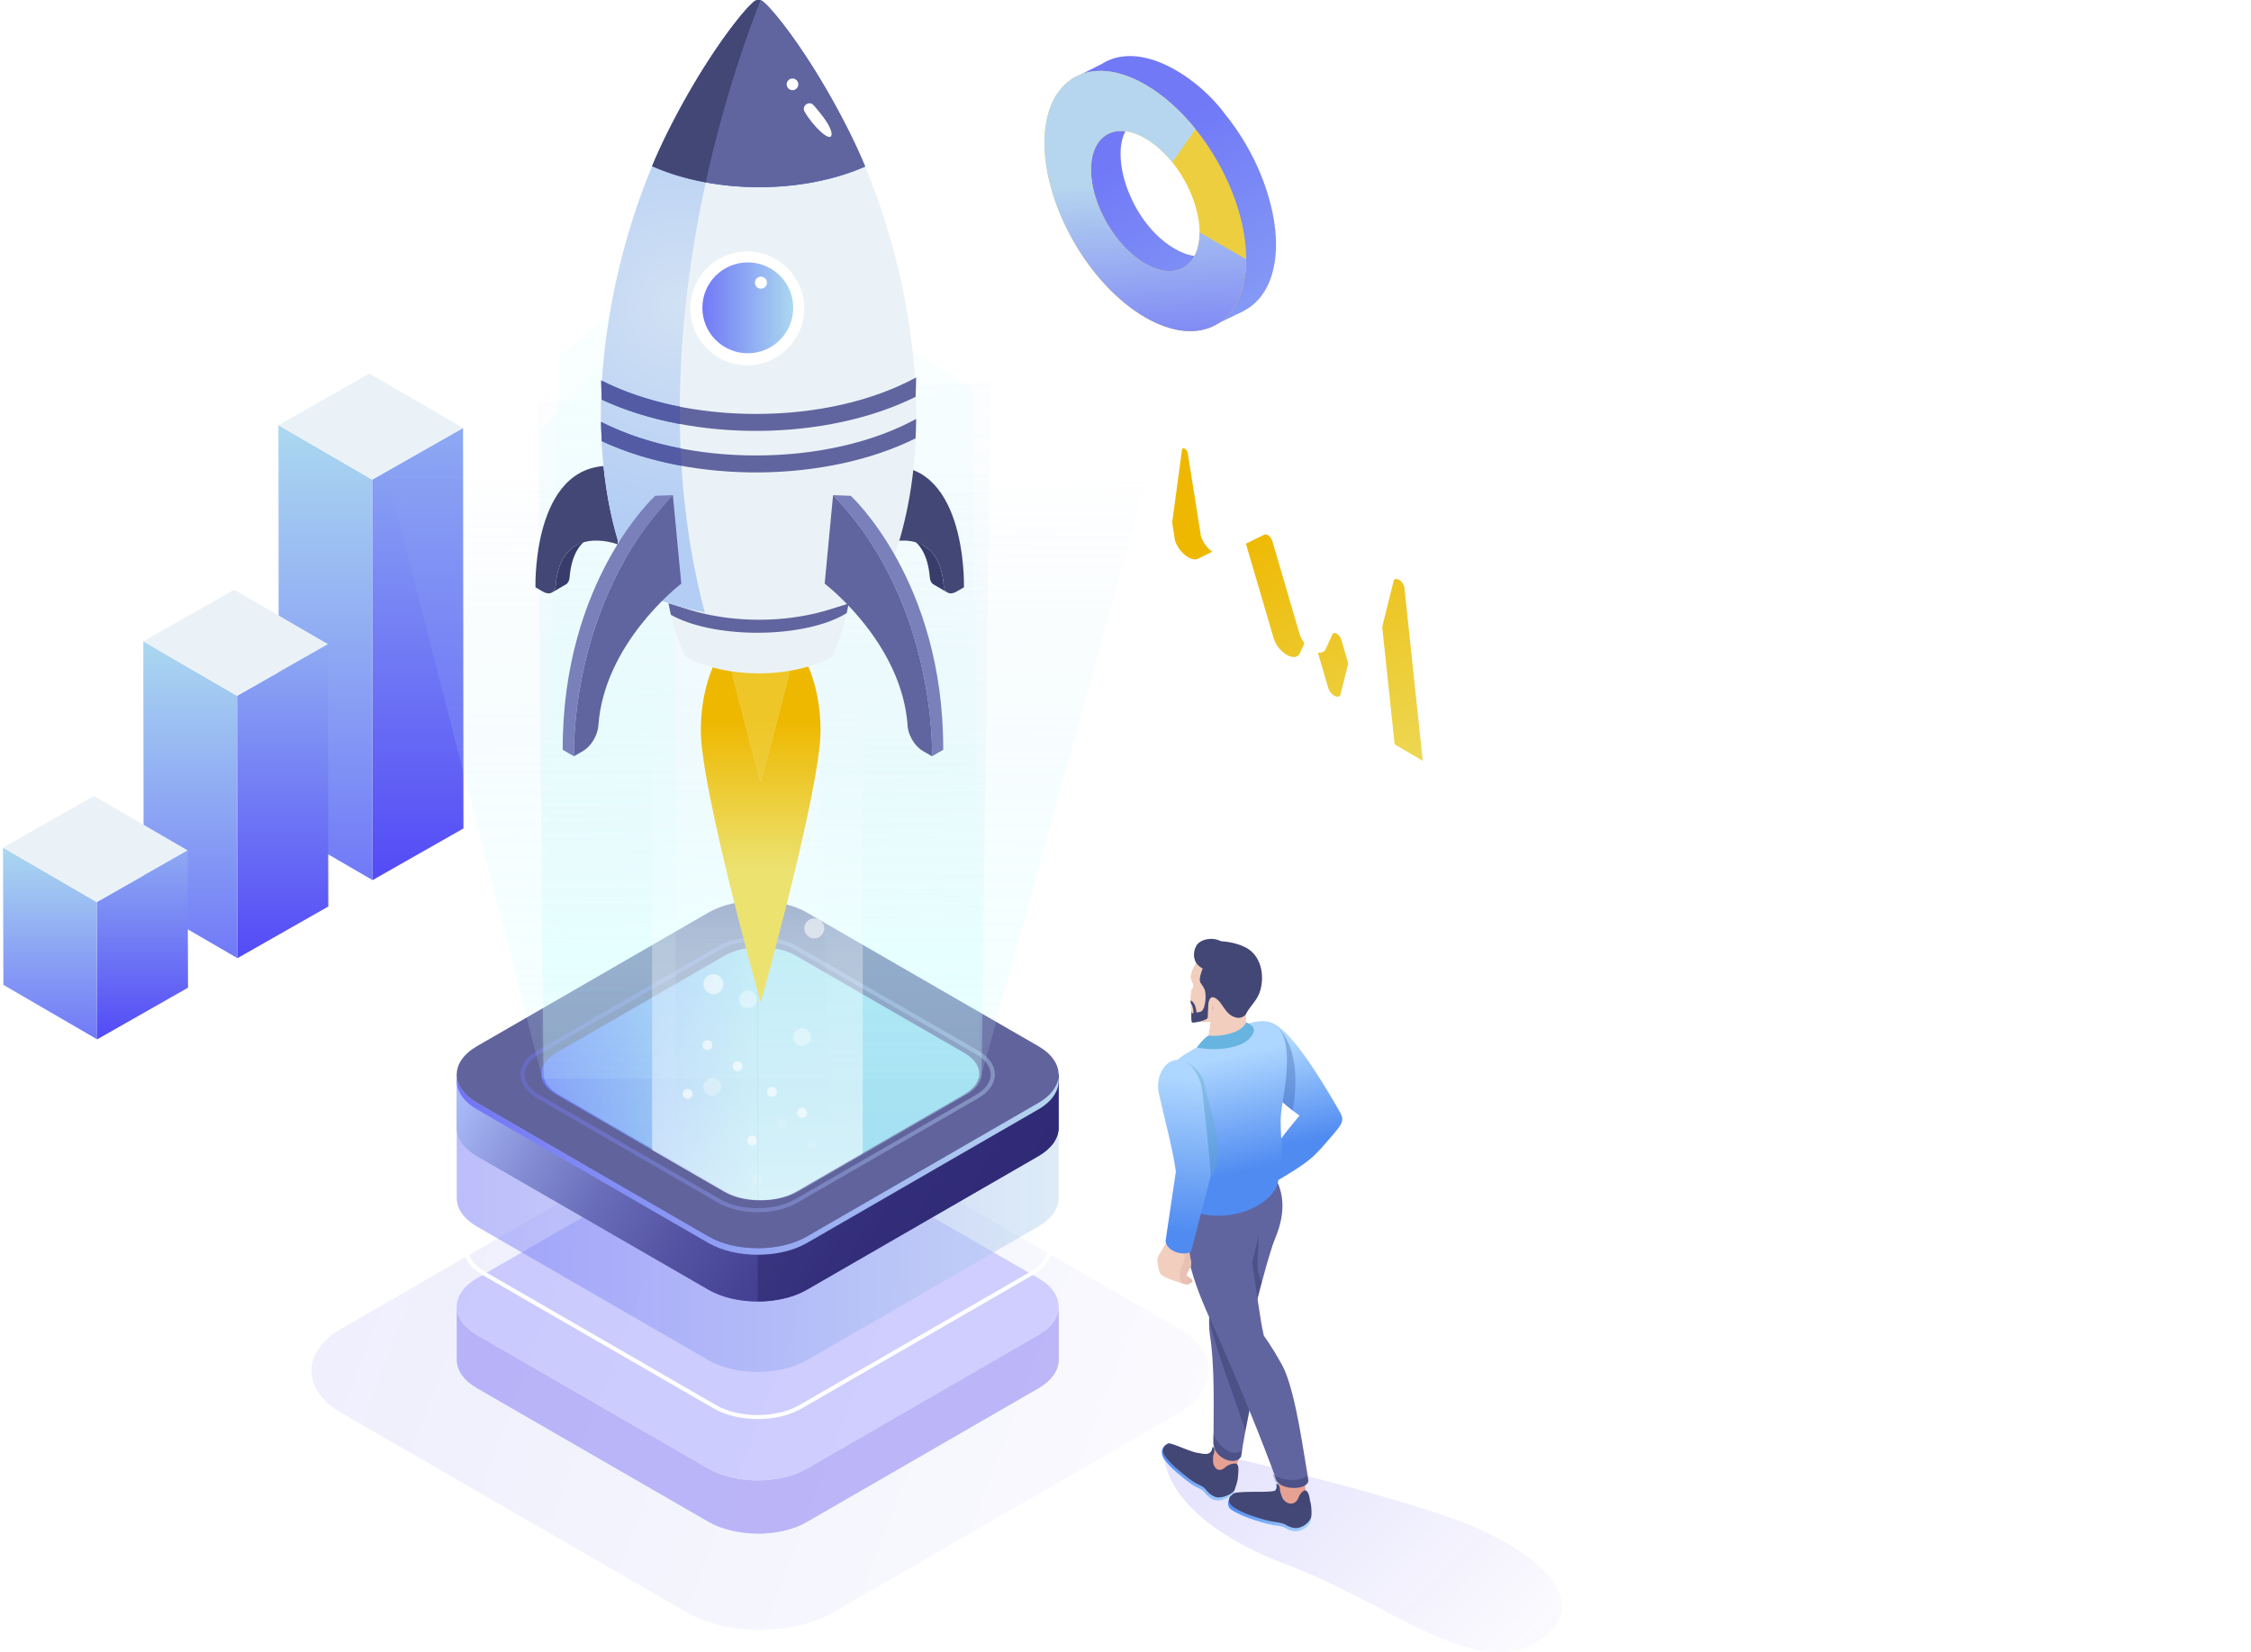 <svg xmlns="http://www.w3.org/2000/svg" xmlns:xlink="http://www.w3.org/1999/xlink" viewBox="0 0 3196.42 2346.73"><defs><linearGradient id="a" x1="593.3" y1="1249.94" x2="593.3" y2="607.8" gradientUnits="userSpaceOnUse"><stop offset="0" stop-color="#534af6"/><stop offset="1" stop-color="#8eaaf3"/></linearGradient><linearGradient id="b" x1="462.22" y1="1249.94" x2="462.22" y2="603.8" gradientUnits="userSpaceOnUse"><stop offset="0" stop-color="#7179f7"/><stop offset="1" stop-color="#abd8f0"/></linearGradient><linearGradient id="l" x1="401.39" y1="1360.8" x2="401.39" y2="914.81" xlink:href="#a"/><linearGradient id="m" x1="270.31" y1="1360.8" x2="270.31" y2="910.81" xlink:href="#b"/><linearGradient id="n" x1="202.18" y1="1476.08" x2="202.18" y2="1207.71" xlink:href="#a"/><linearGradient id="o" x1="71.1" y1="1476.08" x2="71.1" y2="1203.72" xlink:href="#b"/><linearGradient id="j" x1="2885.81" y1="1361.84" x2="2368.52" y2="726.13" gradientUnits="userSpaceOnUse"><stop offset="0" stop-color="#1e34b3"/><stop offset="1" stop-color="#4c86f3"/></linearGradient><linearGradient id="p" x1="-108.88" y1="929.85" x2="337.03" y2="503.32" gradientUnits="userSpaceOnUse"><stop offset="0" stop-color="#8aa4f4"/><stop offset="1" stop-color="#abd8f0"/></linearGradient><linearGradient id="c" x1="2819.74" y1="1539.19" x2="4157.55" y2="1539.19" gradientUnits="userSpaceOnUse"><stop offset=".55" stop-color="#edce3f"/><stop offset=".82" stop-color="#eeb800"/></linearGradient><linearGradient id="h" x1="3457.1" y1="2214.69" x2="2945.99" y2="1259.01" gradientUnits="userSpaceOnUse"><stop offset=".31" stop-color="#ece270"/><stop offset=".82" stop-color="#eeb800"/></linearGradient><linearGradient id="q" x1="2898.64" y1="886.8" x2="3344.2" y2="1576.63" xlink:href="#b"/><linearGradient id="r" x1="2753.6" y1="969.78" x2="3644.27" y2="969.78" xlink:href="#c"/><linearGradient id="d" x1="2913.38" y1="1224.96" x2="2894.55" y2="939.21" gradientUnits="userSpaceOnUse"><stop offset="0" stop-color="#7174f6"/><stop offset="1" stop-color="#b6d6ef"/></linearGradient><linearGradient id="s" x1="809.3" y1="2041.64" x2="3466.26" y2="3058.36" gradientUnits="userSpaceOnUse"><stop offset="0" stop-color="#0000ea" stop-opacity=".1"/><stop offset="1" stop-color="#0600d7" stop-opacity="0"/></linearGradient><linearGradient id="t" x1="1919" y1="2539.91" x2="2773.66" y2="2539.91" gradientUnits="userSpaceOnUse"><stop offset="0" stop-color="#e3e3f9"/><stop offset=".04" stop-color="#e0e0f8"/><stop offset=".39" stop-color="#c9c8f3"/><stop offset=".72" stop-color="#bcbaf0"/><stop offset="1" stop-color="#b7b5ef"/></linearGradient><linearGradient id="u" x1="1919" y1="2443.7" x2="2773.66" y2="2443.7" xlink:href="#d"/><linearGradient id="v" x1="2004.03" y1="2062.31" x2="2682.12" y2="2453.81" gradientUnits="userSpaceOnUse"><stop offset="0" stop-color="#b4b4fa"/><stop offset=".25" stop-color="#a2a2f1"/><stop offset=".74" stop-color="#7474db"/><stop offset="1" stop-color="#5a59ce"/></linearGradient><linearGradient id="w" x1="2004.03" y1="2062.31" x2="2682.12" y2="2453.81" gradientUnits="userSpaceOnUse"><stop offset="0" stop-color="#afc1ff"/><stop offset=".03" stop-color="#a8b9f8"/><stop offset=".18" stop-color="#8690d6"/><stop offset=".33" stop-color="#6a6eba"/><stop offset=".49" stop-color="#5554a4"/><stop offset=".65" stop-color="#454294"/><stop offset=".82" stop-color="#3c378b"/><stop offset="1" stop-color="#393388"/></linearGradient><linearGradient id="x" x1="2009.59" y1="2210.29" x2="2683.06" y2="2210.29" xlink:href="#d"/><linearGradient id="y" x1="1919.03" y1="2340.61" x2="2773.63" y2="2340.61" xlink:href="#d"/><linearGradient id="e" x1="2459.64" y1="2857.75" x2="2478.02" y2="2549.59" gradientUnits="userSpaceOnUse"><stop offset="0" stop-color="#6473f6"/><stop offset="1" stop-color="#95d4ec"/></linearGradient><linearGradient id="z" x1="2038.87" y1="2209.1" x2="2346.32" y2="2209.1" xlink:href="#e"/><linearGradient id="A" x1="2402.75" y1="3876.19" x2="2320.17" y2="-246.13" gradientUnits="userSpaceOnUse"><stop offset=".45" stop-color="#c9ffff" stop-opacity=".3"/><stop offset=".47" stop-color="#c5f7fc" stop-opacity=".24"/><stop offset=".53" stop-color="#c0ebf7" stop-opacity=".15"/><stop offset=".59" stop-color="#bbe2f4" stop-opacity=".08"/><stop offset=".66" stop-color="#b8dbf1" stop-opacity=".04"/><stop offset=".76" stop-color="#b7d7ef" stop-opacity=".01"/><stop offset="1" stop-color="#b6d6ef" stop-opacity="0"/></linearGradient><linearGradient id="f" x1="2133.44" y1="2337.25" x2="2133.44" y2="1089.49" gradientUnits="userSpaceOnUse"><stop offset="0" stop-color="#b6d6ef" stop-opacity="0"/><stop offset=".01" stop-color="#dbebf7" stop-opacity="0"/><stop offset=".01" stop-color="#fff" stop-opacity="0"/><stop offset=".13" stop-color="#eff" stop-opacity=".1"/><stop offset=".3" stop-color="#daffff" stop-opacity=".21"/><stop offset=".45" stop-color="#cdffff" stop-opacity=".28"/><stop offset=".55" stop-color="#c9ffff" stop-opacity=".3"/></linearGradient><linearGradient id="B" x1="2134.77" y1="2337.25" x2="2134.77" y2="1058.96" xlink:href="#f"/><linearGradient id="C" x1="2537.25" y1="2348.88" x2="2537.25" y2="1089.49" xlink:href="#f"/><linearGradient id="D" x1="2556.38" y1="2348.88" x2="2556.38" y2="846.43" gradientUnits="userSpaceOnUse"><stop offset="0" stop-color="#b6d6ef" stop-opacity="0"/><stop offset=".24" stop-color="#dbebf7" stop-opacity="0"/><stop offset=".28" stop-color="#fff" stop-opacity="0"/><stop offset=".59" stop-color="#69b0ff" stop-opacity="0"/></linearGradient><linearGradient id="g" x1="1089.38" y1="386.18" x2="1082.26" y2="2360.69" gradientUnits="userSpaceOnUse"><stop offset=".14" stop-color="#b6d6ef" stop-opacity="0"/><stop offset=".17" stop-color="#b9dcf1" stop-opacity=".03"/><stop offset=".37" stop-color="#c5f5fb" stop-opacity=".15"/><stop offset=".49" stop-color="#c9ffff" stop-opacity=".19"/><stop offset=".65" stop-color="#bfeaf7" stop-opacity=".09"/><stop offset=".82" stop-color="#b8dbf1" stop-opacity=".02"/><stop offset=".94" stop-color="#b6d6ef" stop-opacity="0"/></linearGradient><linearGradient id="E" x1="2337.43" y1="1096.57" x2="2367.75" y2="3051.91" gradientUnits="userSpaceOnUse"><stop offset=".28" stop-color="#fff" stop-opacity="0"/><stop offset=".95" stop-color="#fff"/></linearGradient><linearGradient id="F" x1="4465.4" y1="2051.69" x2="4465.39" y2="2054.69" xlink:href="#g"/><linearGradient id="G" x1="4033.9" y1="2137.99" x2="4033.89" y2="2140.99" xlink:href="#g"/><linearGradient id="H" x1="2350.57" y1="2047.45" x2="2350.57" y2="1633.68" xlink:href="#h"/><linearGradient id="I" x1="2350.57" y1="2047.45" x2="2350.57" y2="1633.68" xlink:href="#h"/><linearGradient id="J" x1="2398.15" y1="1843.3" x2="2258.44" y2="1130.43" xlink:href="#c"/><linearGradient id="K" x1="2501.99" y1="1345.62" x2="2577.6" y2="1345.62" gradientUnits="userSpaceOnUse"><stop offset=".07" stop-color="#bab59b"/><stop offset="1" stop-color="#ebe9d8"/></linearGradient><linearGradient id="i" x1="1231.56" y1="712.09" x2="1251.58" y2="712.09" gradientUnits="userSpaceOnUse"><stop offset=".04" stop-color="#fdfbf3"/><stop offset="1" stop-color="#ebe9d8"/></linearGradient><linearGradient id="L" x1="2626.91" y1="1396.36" x2="2646.93" y2="1396.36" gradientTransform="matrix(-1 0 0 1 3524.51 -684.27)" xlink:href="#i"/><linearGradient id="M" x1="2188.9" y1="817.18" x2="2500.16" y2="817.18" xlink:href="#j"/><linearGradient id="N" x1="2375.08" y1="896.45" x2="2233.63" y2="765.66" xlink:href="#j"/><linearGradient id="P" x1="997.36" y1="437.19" x2="1126.39" y2="437.19" xlink:href="#b"/><linearGradient id="Q" x1="3078.6" y1="2732.17" x2="3471.7" y2="3138.36" gradientUnits="userSpaceOnUse"><stop offset="0" stop-color="#1200ec" stop-opacity=".1"/><stop offset="1" stop-color="#1500d9" stop-opacity="0"/></linearGradient><linearGradient id="k" x1="3014.29" y1="2830.81" x2="3132.42" y2="2830.81" gradientUnits="userSpaceOnUse"><stop offset="0" stop-color="#508bf1"/><stop offset="1" stop-color="#aed7ff"/></linearGradient><linearGradient id="R" x1="2920.2" y1="2775.45" x2="3027.16" y2="2775.45" xlink:href="#k"/><linearGradient id="S" x1="2748.16" y1="2305.48" x2="2779.42" y2="2163.29" gradientTransform="matrix(-1 0 0 1 5868.67 0)" xlink:href="#k"/><linearGradient id="T" x1="2831.65" y1="2348.26" x2="2867.3" y2="2186.45" gradientTransform="matrix(-1 0 0 1 5868.67 0)" xlink:href="#k"/><linearGradient id="U" x1="2926.17" y1="2434.42" x2="2911.25" y2="2214.14" gradientTransform="matrix(-1 0 0 1 5868.67 0)" xlink:href="#k"/><radialGradient id="O" cx="2237.15" cy="1119.1" r="317.71" gradientUnits="userSpaceOnUse"><stop offset=".01" stop-color="#d1e1f4"/><stop offset="1" stop-color="#b3cdf4"/></radialGradient></defs><g style="isolation:isolate"><g style="isolation:isolate"><path fill="url(#a)" d="M657.54 607.8l.56 568.78-129.05 73.36-.55-568.78 129.04-73.36z"/><path fill="url(#b)" d="M529.05 1249.94l-133.12-77.35-.55-568.79 133.12 77.36.55 568.78z"/><path fill="#ebf2f7" d="M528.5 681.16L395.38 603.8l129.05-73.36 133.11 77.36-129.04 73.36z"/></g><g style="isolation:isolate"><path fill="url(#l)" d="M465.63 914.81l.56 372.63-129.05 73.36-.55-372.63 129.04-73.36z"/><path fill="url(#m)" d="M337.14 1360.8l-133.11-77.36-.56-372.63 133.12 77.36.55 372.63z"/><path fill="#ebf2f7" d="M336.59 988.17l-133.12-77.36 129.05-73.36 133.11 77.36-129.04 73.36z"/></g><g style="isolation:isolate"><path fill="url(#n)" d="M266.42 1207.71l.56 195.01-129.05 73.36-.55-195 129.04-73.37z"/><path fill="url(#o)" d="M137.93 1476.08L4.81 1398.72l-.55-195 133.12 77.36.55 195z"/><path fill="#ebf2f7" d="M137.38 1281.08L4.26 1203.72l129.05-73.37 133.11 77.36-129.04 73.37z"/></g><path d="M2498.82 818.29q1.95-2 4-3.85-2.05 1.83-4 3.85zm53.82 210.88" transform="translate(-1270.43 -684.27)" fill="url(#j)"/><path fill="url(#p)" d="M396.39 363.51l110.79-89.82-22.12 140.36-32.58-18.54-62.53 108.34-48.28-27.52-140.98 244.22-82.03-46.74L21.1 842.84 0 830.81l118.53-205.29 82.02 46.71 140.98-244.19 48.28 27.52 41.6-72.05-35.02-20z" style="fill:url(#Безымянный_градиент_121)"/><path d="M2837.61 1217.7c-9.32-5.38-16.91-1.06-16.94 9.66l-.93 326.37c0 10.67 7.51 23.73 16.84 29.12l481.2 277.82c9.32 5.38 16.91 1.06 16.94-9.62l.93-326.37c0-10.71-7.51-23.77-16.84-29.16z" transform="translate(-1270.43 -684.27)" opacity=".64" fill="url(#c)" style="opacity:0.64;fill:url(#Безымянный_градиент_124)"/><path fill="#fff" d="M1577.39 573.33l-.07 27.18 42.57 24.58.08-27.18-42.58-24.58z"/><path d="M2953 1321.63a8.59 8.59 0 014 5.86l18.69 117.89c3.07 10.31 10.84 19.56 18.74 24.12 5.16 3 10.38 4 14.4 2l57.14-28c1.34-.62 3.06-.29 4.76.69a14.65 14.65 0 016.29 8.12l38.58 131.56a43 43 0 0018.75 24.27c7.81 4.51 15.64 4.55 18.83-2.57l9.21-20.35c1.07-2.34 3.68-2.3 6.3-.79a14.26 14.26 0 016.26 8l18.34 62.63a19.82 19.82 0 008.63 11.14c3.59 2.07 7.19 2.09 8.66-1.16l38.78-155.48c.94-3.65 4.31-3.76 7.67-1.83a16.16 16.16 0 017.71 11.4l26 245.72-372-218.81 30.12-223c.31-2.35 2.23-2.51 4.14-1.41z" transform="translate(-1270.43 -684.27)" fill="url(#h)"/><path d="M1645.76 643.5a8.62 8.62 0 014 5.86l18.68 117.88c3.08 10.32 10.84 19.57 18.75 24.13 5.16 3 10.37 4 14.39 1.95l57.15-28c1.34-.63 3.06-.29 4.76.69a14.6 14.6 0 016.28 8.12l38.62 131.6a43 43 0 0018.75 24.27c7.82 4.51 15.64 4.55 18.83-2.57l9.22-20.36c1.06-2.33 3.68-2.3 6.29-.79a14.38 14.38 0 016.27 8l18.34 62.64a19.75 19.75 0 008.62 11.13c3.6 2.08 7.2 2.1 8.66-1.16l38.79-155.47c.94-3.66 4.31-3.77 7.67-1.83a16.11 16.11 0 017.7 11.4l26 245.72-372-218.81 30.12-223c.27-2.34 2.19-2.51 4.11-1.4z" fill="#fff"/><g><path d="M3073 968.13c-12.11-44.15-34.13-85.91-62.79-121.54-21.3-28.79-52.08-54.9-84.62-70.19-24.09-11.33-52.88-17.4-78.37-7.5-1.21.47-2.42 1-3.61 1.51a76 76 0 00-8.57 4.64l-43.12 21.75s7.3 4.15 15.68 8.73c-19.05 38-12 92.71-1 129.75 20.14 67.87 63.78 134.81 123.92 173.59 20.27 13.07 44.36 23.8 68.87 24.64l-7.81 14.07 43.9-21.07 3-1.82q2.12-1.17 4.13-2.47l.58-.35c13.19-8.72 23.31-21.75 29.56-37 14.98-36.55 10.46-79.56.25-116.74zm-134.09 69.58c-33.28-19.21-57.5-54.84-69.53-90.74-9.39-28-15.78-74.81 15.06-92.61 32-18.45 70.48 12.9 90 35.95 25.9 30.52 46.32 74.47 40.7 115.38-2.19 15.89-9.68 32.08-25 39-16.72 7.64-36.14 1.75-51.21-6.98z" transform="translate(-1270.43 -684.27)" fill="url(#q)"/><path d="M2896.79 1135.12c-79-45.59-143.19-156.84-143.19-248s64.24-128.25 143.19-82.67 143.21 156.84 143.21 248-64.26 128.25-143.21 82.67zm0-254.34c-42.5-24.53-77.08-4.57-77.08 44.5s34.58 109 77.08 133.51 77.08 4.57 77.08-44.5-34.57-108.97-77.08-133.51z" transform="translate(-1270.43 -684.27)" fill="url(#r)"/><path d="M2896.79 1135.12c-79-45.59-143.19-156.84-143.19-248s64.24-128.25 143.19-82.67c25.05 14.46 49.72 36.3 71.34 63.15l-33 47.12c-11.6-14.41-24.87-26.14-38.37-33.94-42.5-24.53-77.08-4.57-77.08 44.5s34.58 109 77.08 133.51 77.08 4.57 77.08-44.5l66.1 38.16c.06 91.17-64.2 128.25-143.15 82.67z" transform="translate(-1270.43 -684.27)" fill="url(#d)"/></g><g data-name="data b"><path d="M2245.69 2974.09l-490-282.91c-57.38-33.13-57.38-87 0-120.15l490-282.9c57.37-33.13 150.72-33.13 208.1 0l490 282.91c57.37 33.13 57.37 87 0 120.15l-490 282.9c-57.37 33.12-150.72 33.12-208.1 0z" transform="translate(-1270.43 -684.27)" fill="url(#s)"/><g opacity=".3"><path d="M1503.23 1930.11v-74.47l-20.6-11.45c-5.82 35.14-47.18 58.3-81.76 63.11l-235.51 137.72-102.79 37.12-328.07-169.3 7.58-4.38c-28-13.1-43.15-43.06-58.31-70.39l-22.09 13.17-13.11 3.69v76.37c0 14.59 9.63 29.18 28.87 40.29l328.67 189.76c38.49 22.22 101.1 22.22 139.59 0l328.67-189.75c18.92-10.93 28.54-25.23 28.85-39.58v-1.93z" fill="#331fec"/><path d="M1400.87 1907.3l-235.51 137.72-89.46 32.31v100.69c25.28 0 50.55-5.56 69.8-16.67l328.67-189.75c18.92-10.93 28.54-25.23 28.85-39.58v-76.4l-18.83-10.47h-2c-6.38 34.58-47.27 57.38-81.52 62.15z" fill="#331fec"/><path d="M2276.54 2770l-328.67-189.8c-38.49-22.21-38.49-58.37 0-80.59l328.67-189.75c38.48-22.22 101.1-22.22 139.59 0l328.67 189.76c38.49 22.22 38.49 58.37 0 80.59L2416.13 2770c-38.49 22.18-101.13 22.18-139.59 0z" transform="translate(-1270.43 -684.27)" fill="url(#t)"/><path d="M1006.11 2085.73l-328.67-189.8c-38.49-22.21-38.49-58.37 0-80.59l328.67-189.75c38.48-22.22 101.1-22.22 139.59 0l328.67 189.76c38.49 22.22 38.49 58.37 0 80.59l-328.67 189.79c-38.49 22.18-101.13 22.18-139.59 0z" fill="#7370ff"/></g><path d="M1075.9 2015.35c-22.43 0-44.86-4.93-61.95-14.8l-328.68-189.76c-17.06-9.86-26.46-23.15-26.46-37.43s9.4-27.57 26.46-37.43l328.67-189.75c34.16-19.73 89.72-19.73 123.91 0l328.72 189.77c17.06 9.85 26.45 23.14 26.45 37.42s-9.39 27.57-26.45 37.43l-328.67 189.75c-17.12 9.87-39.56 14.8-62 14.8zm0-478.29c-21.39 0-42.78 4.71-59.06 14.1l-328.67 189.75c-15.21 8.79-23.59 20.32-23.59 32.45s8.38 23.66 23.59 32.44l328.68 189.77c32.56 18.79 85.57 18.79 118.13 0l328.67-189.75c15.21-8.79 23.59-20.31 23.59-32.45s-8.38-23.66-23.59-32.44l-328.68-189.77c-16.29-9.43-37.69-14.1-59.08-14.1z" fill="#fff"/><path d="M2773.66 2384.8v-112.54l-20.6-11.46c-5.82 35.15-47.18 58.3-81.76 63.12l-235.51 137.72-102.79 37.11-328.07-169.3 7.58-4.38c-28-13.09-43.15-43.06-58.31-70.39l-22.09 13.17-13.12 3.69V2386c0 14.6 9.63 29.19 28.87 40.3l328.67 189.76c38.49 22.22 101.1 22.22 139.59 0l328.67-189.76c18.92-10.93 28.54-25.23 28.85-39.58v-1.92z" transform="translate(-1270.43 -684.27)" fill="url(#u)" opacity=".47"/><path d="M2773.66 2284.76v-74.47l-20.6-11.45c-5.82 35.14-47.18 58.3-81.76 63.11l-235.51 137.72-102.79 37.12-328.07-169.3 7.58-4.38c-28-13.1-43.15-43.06-58.31-70.39l-22.09 13.17-13.12 3.69V2286c0 14.59 9.63 29.18 28.87 40.29L2276.54 2516c38.49 22.22 101.1 22.22 139.59 0l328.67-189.75c18.92-10.93 28.54-25.23 28.85-39.58v-1.93z" transform="translate(-1270.43 -684.27)" fill="url(#v)"/><path d="M2773.66 2284.76v-74.47l-20.6-11.45c-5.82 35.14-47.18 58.3-81.76 63.11l-235.51 137.72-102.79 37.12-328.07-169.3 7.58-4.38c-28-13.1-43.15-43.06-58.31-70.39l-22.09 13.17-13.12 3.69V2286c0 14.59 9.63 29.18 28.87 40.29L2276.54 2516c38.49 22.22 101.1 22.22 139.59 0l328.67-189.75c18.92-10.93 28.54-25.23 28.85-39.58v-1.93z" transform="translate(-1270.43 -684.27)" fill="url(#w)"/><path d="M1400.87 1577.73l-235.51 137.72-89.46 32.28v100.69c25.28 0 50.55-5.55 69.8-16.67L1474.37 1642c18.92-10.93 28.54-25.23 28.85-39.58v-76.4l-18.83-10.47h-2c-6.38 34.59-47.27 57.37-81.52 62.18z" fill="#1c154e" opacity=".3"/><path d="M1006.11 1756.08l-328.67-189.76c-38.49-22.22-38.49-58.38 0-80.6l328.67-189.75c38.48-22.22 101.1-22.22 139.59 0l328.66 189.76c38.49 22.22 38.49 58.37 0 80.59l-328.67 189.76c-38.48 22.22-101.12 22.22-139.58 0z" fill="#61639c"/><path d="M2346.33 2405.88c-20.26 0-40.53-4.45-56-13.36l-256.78-148.26c-15.47-8.93-24-21-24-34s8.52-25 24-34L2290.32 2028c30.87-17.82 81.08-17.8 112 0l256.78 148.24c15.47 8.93 24 21 24 34s-8.51 25-24 34l-256.78 148.25c-15.45 8.94-35.72 13.39-55.99 13.39zm-53.08-18.34c29.27 16.89 76.9 16.89 106.17 0l256.78-148.25c13.61-7.86 21.11-18.16 21.11-29s-7.5-21.13-21.12-29l-256.78-148.24c-29.26-16.88-76.89-16.92-106.17 0l-256.77 148.25c-13.63 7.86-21.12 18.15-21.12 29s7.49 21.14 21.12 29z" transform="translate(-1270.43 -684.27)" opacity=".42" fill="url(#x)"/><path d="M2744.8 2250.59l-328.67 189.76c-38.49 22.22-101.1 22.22-139.59 0l-328.67-189.76c-17.2-9.94-26.69-22.65-28.52-35.66-2.26 16.1 7.23 32.65 28.52 44.93l328.67 189.77c38.49 22.21 101.1 22.22 139.59 0l328.67-189.76c21.28-12.29 30.76-28.84 28.51-44.93-1.83 13.06-11.31 25.72-28.51 35.65z" transform="translate(-1270.43 -684.27)" fill="url(#y)"/><path d="M2640 2179.77l-239.26-138.13c-14.92-8.62-34.83-12.6-54.41-12v359c19.58.57 39.49-3.41 54.42-12L2640 2238.43c28-16.17 28-42.43 0-58.66z" transform="translate(-1270.43 -684.27)" fill="url(#e)"/><path d="M2299.12 2041.64l-239.24 138.13c-28 16.17-28 42.49 0 58.66l239.25 138.13c13.09 7.56 30 11.54 47.19 12v-359c-17.18.54-34.11 4.52-47.2 12.08z" transform="translate(-1270.43 -684.27)" fill="url(#z)"/><path d="M2676.82 1227.49l-643.4 27.38 8.81 954.23c0 10.62 7 21.24 21 29.33l239.25 138.13c13.09 7.56 30 11.54 47.19 12 19.58.57 39.49-3.41 54.42-12l239.25-138.13c14-8.08 21-18.71 21-29.33z" transform="translate(-1270.43 -684.27)" fill="url(#A)"/><g opacity=".37"><path d="M2036.89 1298l2.65 912.1c0 10.62 7 21.24 21 29.33l169.46 97.82-.39-1247.76z" transform="translate(-1270.43 -684.27)" fill="url(#f)"/><path d="M2064.27 1189.53l-24.73 1020.57c0 10.62 7 21.24 21 29.33l169.46 97.82-.4-1278.25z" transform="translate(-1270.43 -684.27)" fill="url(#B)"/><path d="M2661.67 2210.1l-9.8-973.18-239-147.43 38.26 1259.39 189.57-109.45c13.97-8.08 20.97-18.71 20.97-29.33z" transform="translate(-1270.43 -684.27)" fill="url(#C)"/><path d="M2661.67 2210.1l-20.33-1072.17-190.25-162.35v1373.3l189.57-109.45c14.01-8.08 21.01-18.71 21.01-29.33z" transform="translate(-1270.43 -684.27)" fill="url(#D)"/></g><path fill="url(#g)" d="M770.11 1531.83L487.36 434.39l1203.62 18.96-298.74 1078.48H770.11z"/><path d="M2196.42 975v1342.67l102.7 59.29c13.09 7.55 30 11.53 47.19 12 19.58.57 39.49-3.41 54.42-12l94.76-54.71V975z" transform="translate(-1270.43 -684.27)" fill="url(#E)"/><circle cx="1011.5" cy="1543.61" r="12.64" fill="#fff" opacity=".31"/><circle cx="1062.05" cy="1419.36" r="12.64" fill="#fff" opacity=".37"/><circle cx="1138.92" cy="1473.06" r="12.64" fill="#fff" opacity=".37"/><circle cx="1013.07" cy="1397.78" r="14.21" fill="#fff" opacity=".57"/><circle cx="1069.89" cy="1258.1" r="14.21" fill="#fff" opacity=".57"/><circle cx="1156.31" cy="1318.47" r="14.21" fill="#fff" opacity=".57"/><circle cx="1068.03" cy="1619.77" r="7.03" fill="#fff" opacity=".61"/><circle cx="1096.15" cy="1550.65" r="7.03" fill="#fff" opacity=".61"/><circle cx="1138.91" cy="1580.52" r="7.03" fill="#fff" opacity=".61"/><circle cx="976.41" cy="1553.43" r="7.03" fill="#fff" opacity=".61"/><circle cx="1004.53" cy="1484.3" r="7.03" fill="#fff" opacity=".61"/><circle cx="1047.3" cy="1514.18" r="7.03" fill="#fff" opacity=".61"/><circle cx="1074.72" cy="1675.06" r="7.03" fill="#fff" opacity=".14"/><circle cx="1109.84" cy="1595.93" r="7.03" fill="#fff" opacity=".14"/><circle cx="1152.6" cy="1625.8" r="7.03" fill="#fff" opacity=".14"/><path d="M4465.4 2054.69a1.5 1.5 0 000-3 1.5 1.5 0 000 3z" transform="translate(-1270.43 -684.27)" fill="url(#F)"/><path d="M4033.9 2141a1.5 1.5 0 000-3 1.5 1.5 0 000 3z" transform="translate(-1270.43 -684.27)" fill="url(#G)"/></g><g><path d="M2350.57 1793.88s-26.68-95.11-50.13-193.35c-21.11 27.37-34.82 71.57-34.82 121.44 0 83.08 85 385.93 85 385.93s84.95-302.85 84.95-385.93c0-49.87-13.71-94.07-34.82-121.44-23.5 98.24-50.18 193.35-50.18 193.35z" transform="translate(-1270.43 -684.27)" fill="url(#H)"/><path d="M2400.7 1600.53c-14-18.22-31.38-29-50.13-29s-36.08 10.77-50.13 29c23.45 98.24 50.13 193.35 50.13 193.35s26.68-95.11 50.13-193.35z" transform="translate(-1270.43 -684.27)" fill="url(#I)"/><path d="M2400.7 1600.53c-14-18.22-31.38-29-50.13-29s-36.08 10.77-50.13 29c23.45 98.24 50.13 193.35 50.13 193.35s26.68-95.11 50.13-193.35z" transform="translate(-1270.43 -684.27)" opacity=".64" fill="url(#J)"/><path d="M946.24 837.44c4.23 33.07 12.77 65.36 26.86 95.27 58.76 31.37 149.18 31.54 208 .54 14.24-30.07 22.85-62.54 27.11-95.81z" fill="#ebf2f7"/><path d="M952.64 873.11c27 15.41 71.91 25.52 122.81 25.52 53.57 0 100.53-11.19 126.91-28q1.71-7.59 3.09-15.29c-75.51 33.25-181 33.09-256.51-.51 1.08 6.14 2.29 12.23 3.7 18.28z" fill="#60659f"/><g style="isolation:isolate"><path d="M1340 831.33c-2.6-31.67-14.29-48.25-28.37-56.43l-19.71-11.46c14.08 8.19 25.77 24.77 28.38 56.44.4 4.93 2.36 8.42 5.33 10.14l19.71 11.45c-2.97-1.74-4.93-5.2-5.34-10.14z" fill="#373c6b"/><path d="M1251.27 662.41c119.89-14.08 117.69 162.41 117.57 171.7l-10.59 6.11c-9.54 5.51-17.39 1.56-18.25-8.89-7.21-87.83-84.36-59.59-88.42-58.11z" fill="#434775"/><path d="M2557.89 1345.35l-.79-.46c-.19-.1-.4-.2-.59-.31q-1.41-.78-2.85-1.5l-.95-.48c-1.22-.59-2.46-1.16-3.73-1.69l-.14-.06-.54-.21c-1-.42-2-.81-3.07-1.18-.39-.15-.78-.28-1.17-.42-1-.33-2-.65-3-1l-.71-.23-.29-.07q-2-.57-4-1l-.82-.17c-1.1-.25-2.23-.47-3.36-.68-.21 0-.41-.09-.62-.12l-.7-.1c-1.09-.18-2.2-.34-3.32-.49l-1.09-.14c-1.47-.16-2.95-.3-4.46-.4h-.87c-1.36-.07-2.73-.12-4.13-.14h-1.35c-1.67 0-3.37 0-5.1.11-.84 0-1.69.1-2.55.16l-1.54.1q-2.07.17-4.2.42l19.71 11.45q2.13-.24 4.2-.42l1.52-.1c.86-.06 1.73-.12 2.58-.16 1.73-.08 3.43-.1 5.1-.1h1.35c1.4 0 2.77.07 4.13.14h.87c1.51.1 3 .23 4.46.4l1.08.14c1.13.14 2.23.3 3.33.48l1.32.22c1.13.21 2.26.44 3.36.68l.82.18c1.35.31 2.68.66 4 1l1 .3c1 .3 2 .62 3 1l1.17.42c1 .37 2.06.77 3.07 1.18l.68.27c1.27.54 2.51 1.11 3.73 1.7l.95.47c1 .49 1.91 1 2.85 1.51.46.25.93.5 1.38.76z" transform="translate(-1270.43 -684.27)" fill="url(#K)"/><path fill="url(#i)" d="M1251.58 773.23l-19.71-11.46-.31-110.81 19.71 11.46.31 110.81z"/></g><g style="isolation:isolate"><path d="M789.15 831.33c2.6-31.67 14.3-48.25 28.38-56.43l19.71-11.46c-14.08 8.19-25.78 24.77-28.38 56.44-.4 4.93-2.37 8.42-5.33 10.14l-19.71 11.45c2.97-1.74 4.93-5.2 5.33-10.14z" fill="#373c6b"/><path d="M877.89 662.41c-119.9-14.08-117.69 162.41-117.57 171.7l10.59 6.11c9.53 5.51 17.39 1.56 18.24-8.89 7.21-87.83 84.37-59.59 88.43-58.11z" fill="#434775"/><path fill="url(#L)" d="M877.58 773.23l19.71-11.46.31-110.81-19.71 11.46-.31 110.81z"/></g><path d="M1298.36 652.46c-5.67 64.48-20.6 127.71-48 185.6-98 51.67-248.71 51.39-346.66-.89-27.25-57.87-42.1-121-47.66-185.44-11.33-129.8 14.94-264.62 52.87-371.14a833.09 833.09 0 0135.48-85C995.25 91.38 1052.03 17.72 1070.82 2.28a10.09 10.09 0 0112.78 0c18.79 15.44 75.62 89.1 126.48 193.31a822.5 822.5 0 0135.68 85.58c37.89 106.63 64.04 241.49 52.6 371.29z" fill="#ebf2f7"/><path d="M2499 920.82c-6-14.41-12.2-28.1-18.49-41C2429.63 775.65 2372.8 702 2354 686.55a10.09 10.09 0 00-12.78 0c-18.79 15.44-75.57 89.1-126.43 193.31q-9.3 19.08-18.27 40.47c89.19 39.51 213.48 39.67 302.48.49z" transform="translate(-1270.43 -684.27)" fill="url(#M)"/><path d="M2350.53 684.72c-16.19 40.52-50.91 134.7-77.9 258.6-26.91-5-52.77-12.57-76.13-23 1.93-4.68 3.95-9.27 5.88-13.78 2.58-5.8 5.16-11.52 7.74-17.08 1.61-3.22 3.14-6.44 4.67-9.67 50.91-104.12 107.62-177.79 126.48-193.22a10.18 10.18 0 017.81-2.17 9.42 9.42 0 011.45.32z" transform="translate(-1270.43 -684.27)" fill="url(#N)"/><path d="M2350.51 684.76a10 10 0 00-9.28 1.79c-18.79 15.44-75.57 89.1-126.43 193.31a830.88 830.88 0 00-35.47 85c-37.94 106.52-64.21 241.34-52.87 371.14 5.55 64.4 20.4 127.57 47.64 185.44 28.71 15.32 62 26 97.12 32.44-100.62-377.88 41.07-773.41 79.29-869.12z" transform="translate(-1270.43 -684.27)" fill="url(#O)"/><path d="M965.46 602.15c-39.39-7.33-77-18.85-110.84-34.56-.25-3.47-.41-6.93-.49-10.48a.15.15 0 010-.24c.16-5.32.4-10.63.81-16 32.62 16.35 70.08 28.76 110.44 36.66v.08c-.08 8.18 0 16.32.08 24.54zM967.8 661.52c-40.28-7.33-78.71-18.93-113.18-35-.57-8.79-.89-17.65-1.13-26.51v-.88c33.27 16.91 71.61 29.64 112.94 37.62.4 8.25.81 16.47 1.37 24.77z" style="mix-blend-mode:multiply" fill="#1e34b3" opacity=".53"/><path d="M814.95 1074.05c-.2-11-4.06-220.69 140.54-370.85l-25.13.94s-132 120.62-131.3 360.69z" fill="#7980ba"/><path d="M955.49 703.21c-144.61 150.17-140.74 359.81-140.53 370.85l12.81-7.4c11.52-6.66 21-22.36 21.92-36.15C857.78 914.6 962.5 832.76 967.4 828.89z" fill="#60659f"/><path d="M1323.5 1074.05c.2-11 4.05-220.69-140.54-370.85l25.13.94s131.95 120.62 131.3 360.69z" fill="#7980ba"/><path d="M1182.95 703.21c144.61 150.17 140.75 359.81 140.54 370.85l-12.81-7.4c-11.53-6.66-21-22.36-21.92-36.15-8.1-115.91-112.81-197.75-117.72-201.62zM1228.57 236.55c-6-14.41-12.2-28.1-18.49-41C1159.2 91.38 1102.37 17.73 1083.57 2.28a10.09 10.09 0 00-12.78 0c-18.79 15.44-75.57 89.1-126.43 193.31q-9.3 19.08-18.27 40.47c89.19 39.51 213.48 39.67 302.48.49z" fill="#60659f"/><path d="M1080.1.45c-16.19 40.52-50.91 134.7-77.9 258.6-26.91-5-52.77-12.57-76.13-23 1.93-4.68 3.95-9.27 5.88-13.78 2.58-5.8 5.16-11.52 7.74-17.08 1.61-3.22 3.14-6.44 4.67-9.67C995.27 91.4 1051.98 17.73 1070.84 2.3a10.18 10.18 0 017.81-2.17 9.42 9.42 0 011.45.32z" fill="#434775"/><path d="M1300.1 622.61c.47-9.21.72-18.43.85-27.65-61.45 33.48-141.77 51.88-227.49 51.88-82 0-159.32-16.86-219.94-47.66.17 9.14.55 18.27 1.07 27.39 130.5 60.48 317.98 59.16 445.51-3.96z" fill="#60659f"/><path d="M1300.1 563.64c.47-9.21.72-18.43.85-27.65-61.45 33.47-141.77 51.88-227.49 51.88-82 0-159.32-16.87-219.94-47.67.17 9.14.55 18.28 1.07 27.4 130.5 60.48 317.98 59.13 445.51-3.96z" fill="#60659f"/><g style="mix-blend-mode:multiply" opacity=".53"><path d="M967.8 661.52c-40.28-7.33-78.71-18.93-113.18-35-.57-8.79-.89-17.65-1.13-26.51v-.88c33.27 16.91 71.61 29.64 112.94 37.62.4 8.25.81 16.47 1.37 24.77z" fill="#1e34b3" style="fill:#1e34b3" opacity=".4"/><path d="M965.46 602.15c-39.39-7.33-77-18.85-110.84-34.56-.25-3.47-.41-6.93-.49-10.48a.15.15 0 010-.24c-.32-5.56-.48-11.12-.64-16.67l1.45.72c32.62 16.35 70.08 28.76 110.44 36.66v.08c-.08 8.13 0 16.27.08 24.49z" style="mix-blend-mode:multiply" fill="#1e34b3" opacity=".4"/></g><circle cx="1061.1" cy="437.97" r="80.84" fill="#fff"/><circle cx="1061.88" cy="437.19" r="64.51" fill="url(#P)"/><path d="M1142.57 158.63c-4.8-8.26 6.4-16.36 12.73-9.2 12.56 14.2 26.9 32.8 25.45 42.26-1.72 10.84-25.76-11.62-38.18-33.06z" fill="#fff"/><circle cx="1125.34" cy="119.79" r="8.27" fill="#fff"/><circle cx="1080.53" cy="401.44" r="8.55" fill="#fff"/></g><g><path d="M2923.82 2753s-3.11 87.05 176.28 154.34c139.91 52.47 262.15 160.44 348.54 111.07s18.51-120.33-80.22-163.53-348.22-100.33-348.22-100.33z" transform="translate(-1270.43 -684.27)" fill="url(#Q)"/><path d="M3114.94 2810.57c-4-.09-17.34-12.65-30-6.31-15.2 7.62-44.08.87-58.65 4.37-2.6.62-7.67-1.29-8.68.49-3.14 5.59-6.18 13.94 1.55 19.4 5.68 4 17.84 9.34 25.82 12.17 8.47 3 23 7.72 32.67 9.25 10.76 1.68 15.67 2.37 19.7 5.48 5.75 2.9 11.7 4.14 15 3.61 7.09-1.12 15.36-5.28 19.15-13.37 1.21-2.58 1.25-13.88-.15-21.2-1.1-5.78-4.25-12.36-6.77-18.51z" transform="translate(-1270.43 -684.27)" fill-rule="evenodd" fill="url(#k)"/><path d="M1813.41 2099.27c4.81 11.55 3.33 29.42 14.73 35.63 7.62 4.15 19.56 4.18 24.76-7.66 2.9-6.61-.95-17.89-.1-32.39z" fill="#e7a192" fill-rule="evenodd"/><path d="M1810.24 2117.16c-8.74 2.54-32.86.85-48.11 2.08-6.56.53-12.43.48-15.5 6.43-2.82 5.47-1.34 10.17 5 14.68 5.69 4 15.32 8.6 23.3 11.43 8.47 3 23 7.73 32.67 9.25 10.76 1.68 15.67 2.38 19.7 5.48 5.75 2.9 11.7 4.15 15 3.62 7.1-1.13 15.36-6.13 19.15-14.22 1.21-2.58 1.25-13-.15-20.36a36.11 36.11 0 00-1.12-4.31c-1.2-11.48-5-16.12-8.56-14.15-4.89 2.69-6.73 7.53-8.6 11.5a11.23 11.23 0 01-6.64 6.34c-5.85 1.84-11.19-1.42-14.65-6.44a41.28 41.28 0 01-4-11.62v-1.17c-1.15-10-6-9.16-5.29-7 .72 1.9.44 6.42-2.2 8.46z" fill="#434775" fill-rule="evenodd"/><path d="M3015.55 2770.8c-3.69-1.45-11.92-17.85-26-16.25-5.68.65-14.81-.83-24.07-3.46-14.77-4.2-35.36-17.41-38.87-15.25-7.65 4.71-8.26 13.3-2.89 21.08 3.95 5.73 11.42 13.35 17.94 18.75 6.92 5.73 16.73 14.5 25.33 19.27 8.13 4.5 10.82 4.1 16.6 11.92 4.41 4.7 9.57 7.5 12.86 8.14 8.45 1.65 20.72-3.77 25.13-9.43 2.81-9.09 7.68-17.69 4.56-31.32z" transform="translate(-1270.43 -684.27)" fill-rule="evenodd" fill="url(#R)"/><path d="M1725.57 2047.83c.23 12.51-7.72 28.59.6 38.55 5.56 6.66 16.65 11.08 25.84 2 5.13-5.07 5.7-17 11.82-30.16z" fill="#e7a192" fill-rule="evenodd"/><path d="M1698.85 2063.08l-2.53-.69c-14.77-4.2-34.51-14.37-38-12.21-7.66 4.71-9.11 10.26-3.74 18.05 4 5.73 11.43 13.35 18 18.75 6.91 5.73 16.73 14.49 25.32 19.26 8.13 4.51 10.83 4.11 16.61 11.93 4.41 4.7 9.56 7.5 12.86 8.14 8.45 1.65 21.08-3.83 25.49-9.49 2.09-6.76 5-13.2 5.19-21.7 1.23-11.13.46-16.79-4.38-16.65-9 .27-12.72 5-16.44 7.33-8 5-13.37-1.46-14.68-9.44a46.76 46.76 0 01.73-10.55c.13-.38.26-.74.41-1.1 2.63-9.75-2.23-10.73-2.32-8.49-.2 5.07-3.36 7.91-7.43 8.52-4.95.73-11.13-1.32-15.09-1.66z" fill="#434775" fill-rule="evenodd"/><path d="M3163.84 2295.07c-29.38 34.09-29.83 36.74-87.22 70.46L3065.7 2344c19.26-39.44 25-44.7 50-75.4-22.73-15.74-47.17-39.77-58.82-55.33-37.43-50-16.65-84.67 15.69-77.64 28.21 6.14 72.21 79.15 96.14 120.31 10 17.19 12.42 19.06-4.87 39.13z" transform="translate(-1270.43 -684.27)" fill-rule="evenodd" fill="url(#S)"/><path d="M1835.63 1577.27c-19.7-15.25-39.14-34.87-49.15-48.23-37.43-50-15.56-83.67 16.77-76.64 16.88 5.16 46.98 40.85 32.38 124.87z" style="mix-blend-mode:multiply" fill="#3760a9" fill-rule="evenodd" opacity=".35"/><path d="M1734.12 1709.94c-3.24 36.25-21.4 152-16.35 183.81 7.6 47.8 5.43 105.54 5.35 156.27 1.28 21.32 30.58 32.46 39.12 18.91 6.85-45.33 16.59-85 20.55-110.23 4.44-28.21 3-62.48-4.19-81 2.94-20.25 16.75-72.49 28.28-108.7 4.17-13.06 27.75-55.27 3.34-97.23z" fill="#60659f" fill-rule="evenodd"/><path d="M1722.64 2036.41c0 3.77.11 9.5.11 13.19 1.28 21.32 31 32.88 39.49 19.33.5-3.34 1.23-6.65 1.77-9.93-11.44 12.36-33.96-3.69-41.37-22.59zM1716.99 1872.18c9.55 47.93 36.58 112 51.34 160.16 7.68-41.3 26.9-111.62 10.27-154.66 1.68-11.53 6.88-33.44 13.17-56.86-12.78-24.24-.56-43.6-6.6-77.75-33.86-5.9 17.24-47.23-54.41-3.7-6.41 51.44-12.43 83.78-13.77 132.81z" style="mix-blend-mode:multiply" fill="#1e2453" fill-rule="evenodd" opacity=".3"/><path d="M1738.02 1917.65c19.53 44.22 55.57 131 74.74 185.24 9.92 14.41 45.27 12.91 45.21-.54-7.81-45.37-17-115.35-33.27-155.15-5-12.18-23.39-41.49-30-50.18-5.16-20-11.62-74.12-16.6-103.39 4.47-24.22 24-64.71-13.53-99.91-15.14 10.77-62 17.51-83.19 5.52-3.44 95.66 20.04 135.56 56.64 218.41z" fill="#60659f" fill-rule="evenodd"/><path d="M1807.23 2093.42c.86 2.38 2.55 7.17 3.36 9.44 10.21 14.83 46.61 13.29 46.54-.55q-.58-3.36-1.17-6.9c-8.68 8.85-34.93 8.97-48.73-1.99z" style="mix-blend-mode:multiply" fill="#1e2453" fill-rule="evenodd" opacity=".3"/><path d="M3089.68 2264.18c-3.15 28.41 5.39 56.36-3.31 82.3-.39 2.69-.63 13.2-1.09 16.06-5.73 33.61-76.82 67.62-136.11 35.37-.33-4.16 0-8.52-.27-16.24 1.09-7.2-2-14.93-2-19.33.08-18.29 5.78-27.64 3-48-5.56-41.41-28.5-81.2-15.81-113.78 2.73-7 7.5-10.38 12.9-14.72 14-11.26 86.48-48.16 108.45-50.76 63.84-8.26 37.66 98.27 34.24 129.1z" transform="translate(-1270.43 -684.27)" fill-rule="evenodd" fill="url(#T)"/><path d="M1689.71 1678.95c-2.49-10.83-17.55-81.55-20.75-94.26-6.41-25.48-11.64-52-5.25-68.39 7.63-22.39 43-2 48 28.2 6.11 36.1 49.12 137.55-22 134.45z" style="mix-blend-mode:multiply" fill="#60a9c4" fill-rule="evenodd" opacity=".35"/><path d="M1695.48 1450.52c4 2 24.5-.9 23.9.93-.29 9.16-3 14.72-3.9 27.26 22.51-3.14 52-6.39 53.21-23.66-.09-1.38-.17-2.76-.23-4.12 0-.15 0-.31-.08-.47h.06c-.23-6.27.06-12 1.81-14.79 4.77-7.7 14.56-16.29 18-28 5.55-18.67 3.53-39.42-13.88-53.24-31.79-25.25-72.45-7.29-82.75 29.64-2 7.21 3.67 11.12 3.47 17.28 0 1.21-1.63 2.47-2.93 5.14-1.76 3.73-1.59 41.58 3.32 44.03z" fill="#e4a075" fill-rule="evenodd"/><path d="M1695.69 1450.31c4 2 24.29-.69 23.69 1.14-.29 9.16-3 14.72-3.9 27.26 13.07 3.22 48.33-1.48 53.6-21.32.09-4.18-.09-19.68 1.17-21.73 4.77-7.7 14.56-16.29 18-28 5.55-18.67 3.53-39.42-13.88-53.24-31.79-25.25-72.45-7.29-82.75 29.64-2 7.21 3.67 11.12 3.47 17.28 0 1.21-1.63 2.47-2.93 5.14-1.76 3.74-1.41 41.38 3.53 43.83z" fill="#f2cebf" fill-rule="evenodd"/><path d="M1696.32 1450.52c2.14 1.15 11 .4 17.56-2.13 4.15-1.6 7.15-5.15 7.79-5.41 2.73-1.11 8.78-9.7-.6-23.39-9.14-13.34 46.25 20.81 49.18 16.07 4.77-7.7 14.56-16.29 18-28 5.55-18.67 3.53-39.42-13.88-53.24-31.79-25.25-72.45-7.29-82.75 29.64-2 7.21 3.67 11.12 3.47 17.28 0 1.21-1.63 2.47-2.93 5.14-1.76 3.74-.7 41.43 4.16 44.04z" fill="#f2cebf" fill-rule="evenodd"/><path d="M1722.17 1427.06c-1.83 3.42-2.47 5.45-1.88 6.62.41.82 1.68 1.75 3.74-.26a11.84 11.84 0 00-1.86-6.36z" fill="#e9c1b4" fill-rule="evenodd"/><path d="M1707.82 1375.46l-.44-.23c-15.3-8.17-12.89-25-6.43-30.78 12.48-11.08 46.37-9.93 67.85 1.14 21.86 11.25 27.22 39.28 20.68 61.3-4.35 14.65-14.93 22.3-20.22 33.4a13.31 13.31 0 01-13.47 4.92c-15.16-3.14-18.66-19.14-27.77-26.17-5-3.87-10.14-4.9-12 5.64-.36 4.64-.43 9.34-.77 13.6-.53 6.7 1.14 7.95-4.53 10.25-5.45 2.2-16.05 4.36-17.86 3.65-1.42-.55-1.33-8.92-1.07-15.17.57 0 .6 2.15.89 2.11.56-.08 1.24-.22 2-.3a24.62 24.62 0 00-.9-7.59c-.71-2.44-1-4.21-2.5-5.69-.57-.57-.56-3.95-.3-4.91a15.46 15.46 0 016.48 9.14 46.52 46.52 0 011.68 8.32c3.25-.62 6.52-1.11 7.77-2.55 3.19-3.69 3.76-8.33 4.91-15.55.27-12.71-.29-14.6-6.9-24-1.83-2.61-1.92-7.94 2.61-19.82.12-.26.21-.44.29-.71z" fill="#434775" fill-rule="evenodd"/><path d="M1699.34 1368.09c4.72 5.91 25-7.76 53.35-2.54-6.08-18.74-9.59-22.71-18.11-28.19-11.1-7.15-29.8-4.23-35.67 5.61-5.62 9.44-3.34 20.36.43 25.12z" fill="#434775" fill-rule="evenodd"/><path d="M1769.43 1451.95c6.15 1.89 12.34 8 11.21 12-6.12 25-52.58 29.74-81.08 23.72-.34-.07 11.09-15 16.54-16.82 17.94 1.79 47.8-4.12 53.33-18.9z" fill="#67b4e1" fill-rule="evenodd"/><path d="M1685.11 1810.85c2.81 4.3 6.47 4.2 8 7.58a2.24 2.24 0 01-1 2.85c-2 1.1-5.39 3.23-6.07 3.36-1.33.26-4.26-2.63-4.44-3.93 0-.3.66-4.39.66-4.39z" fill="#e8bdaf" fill-rule="evenodd"/><path d="M1658.05 1759.35c-2 6.8-8.79 17.18-10.88 20.77-2.45 4.2-4.08 6.5-3.74 10 .95 9.89 2.59 17.42 5.64 20.28 5.52 5.17 27.42 11.93 37 14-1-4.74-2.32-10-.58-15.25 1.44-4.35 4.72-7.9 5.72-12.44 1.16-5.23-2.08-11.29-2.27-20.2z" fill="#f2cebf" fill-rule="evenodd"/><path d="M1677.46 1822.24c3.31.95 6.28 1.89 8.57 2.4-1-4.74-2.3-10.13-.56-15.42 1.44-4.35 4.72-7.9 5.72-12.44 1.16-5.23-2.08-11.29-2.27-20.2l-7.35-2.17.18 1.34c0 8.83.65 11.75-.53 15.31-2.79 8.42-5.38 9.4-5.93 14.51a41.72 41.72 0 002.17 16.67z" fill="#e9c1b4" fill-rule="evenodd"/><path d="M2916 2236.87c7 32.24 19.93 79.39 24.16 111.21l-14.64 98.74c2.08 16.9 29.73 21.48 36.35 14.48l27.92-107.08c-1.27-25-9.18-95.45-11.91-119.31-1.84-16.15-10.59-34.72-22.67-41.59-25.13-14.32-45.31 15.61-39.21 43.55z" transform="translate(-1270.43 -684.27)" fill-rule="evenodd" fill="url(#U)"/></g></g></svg>